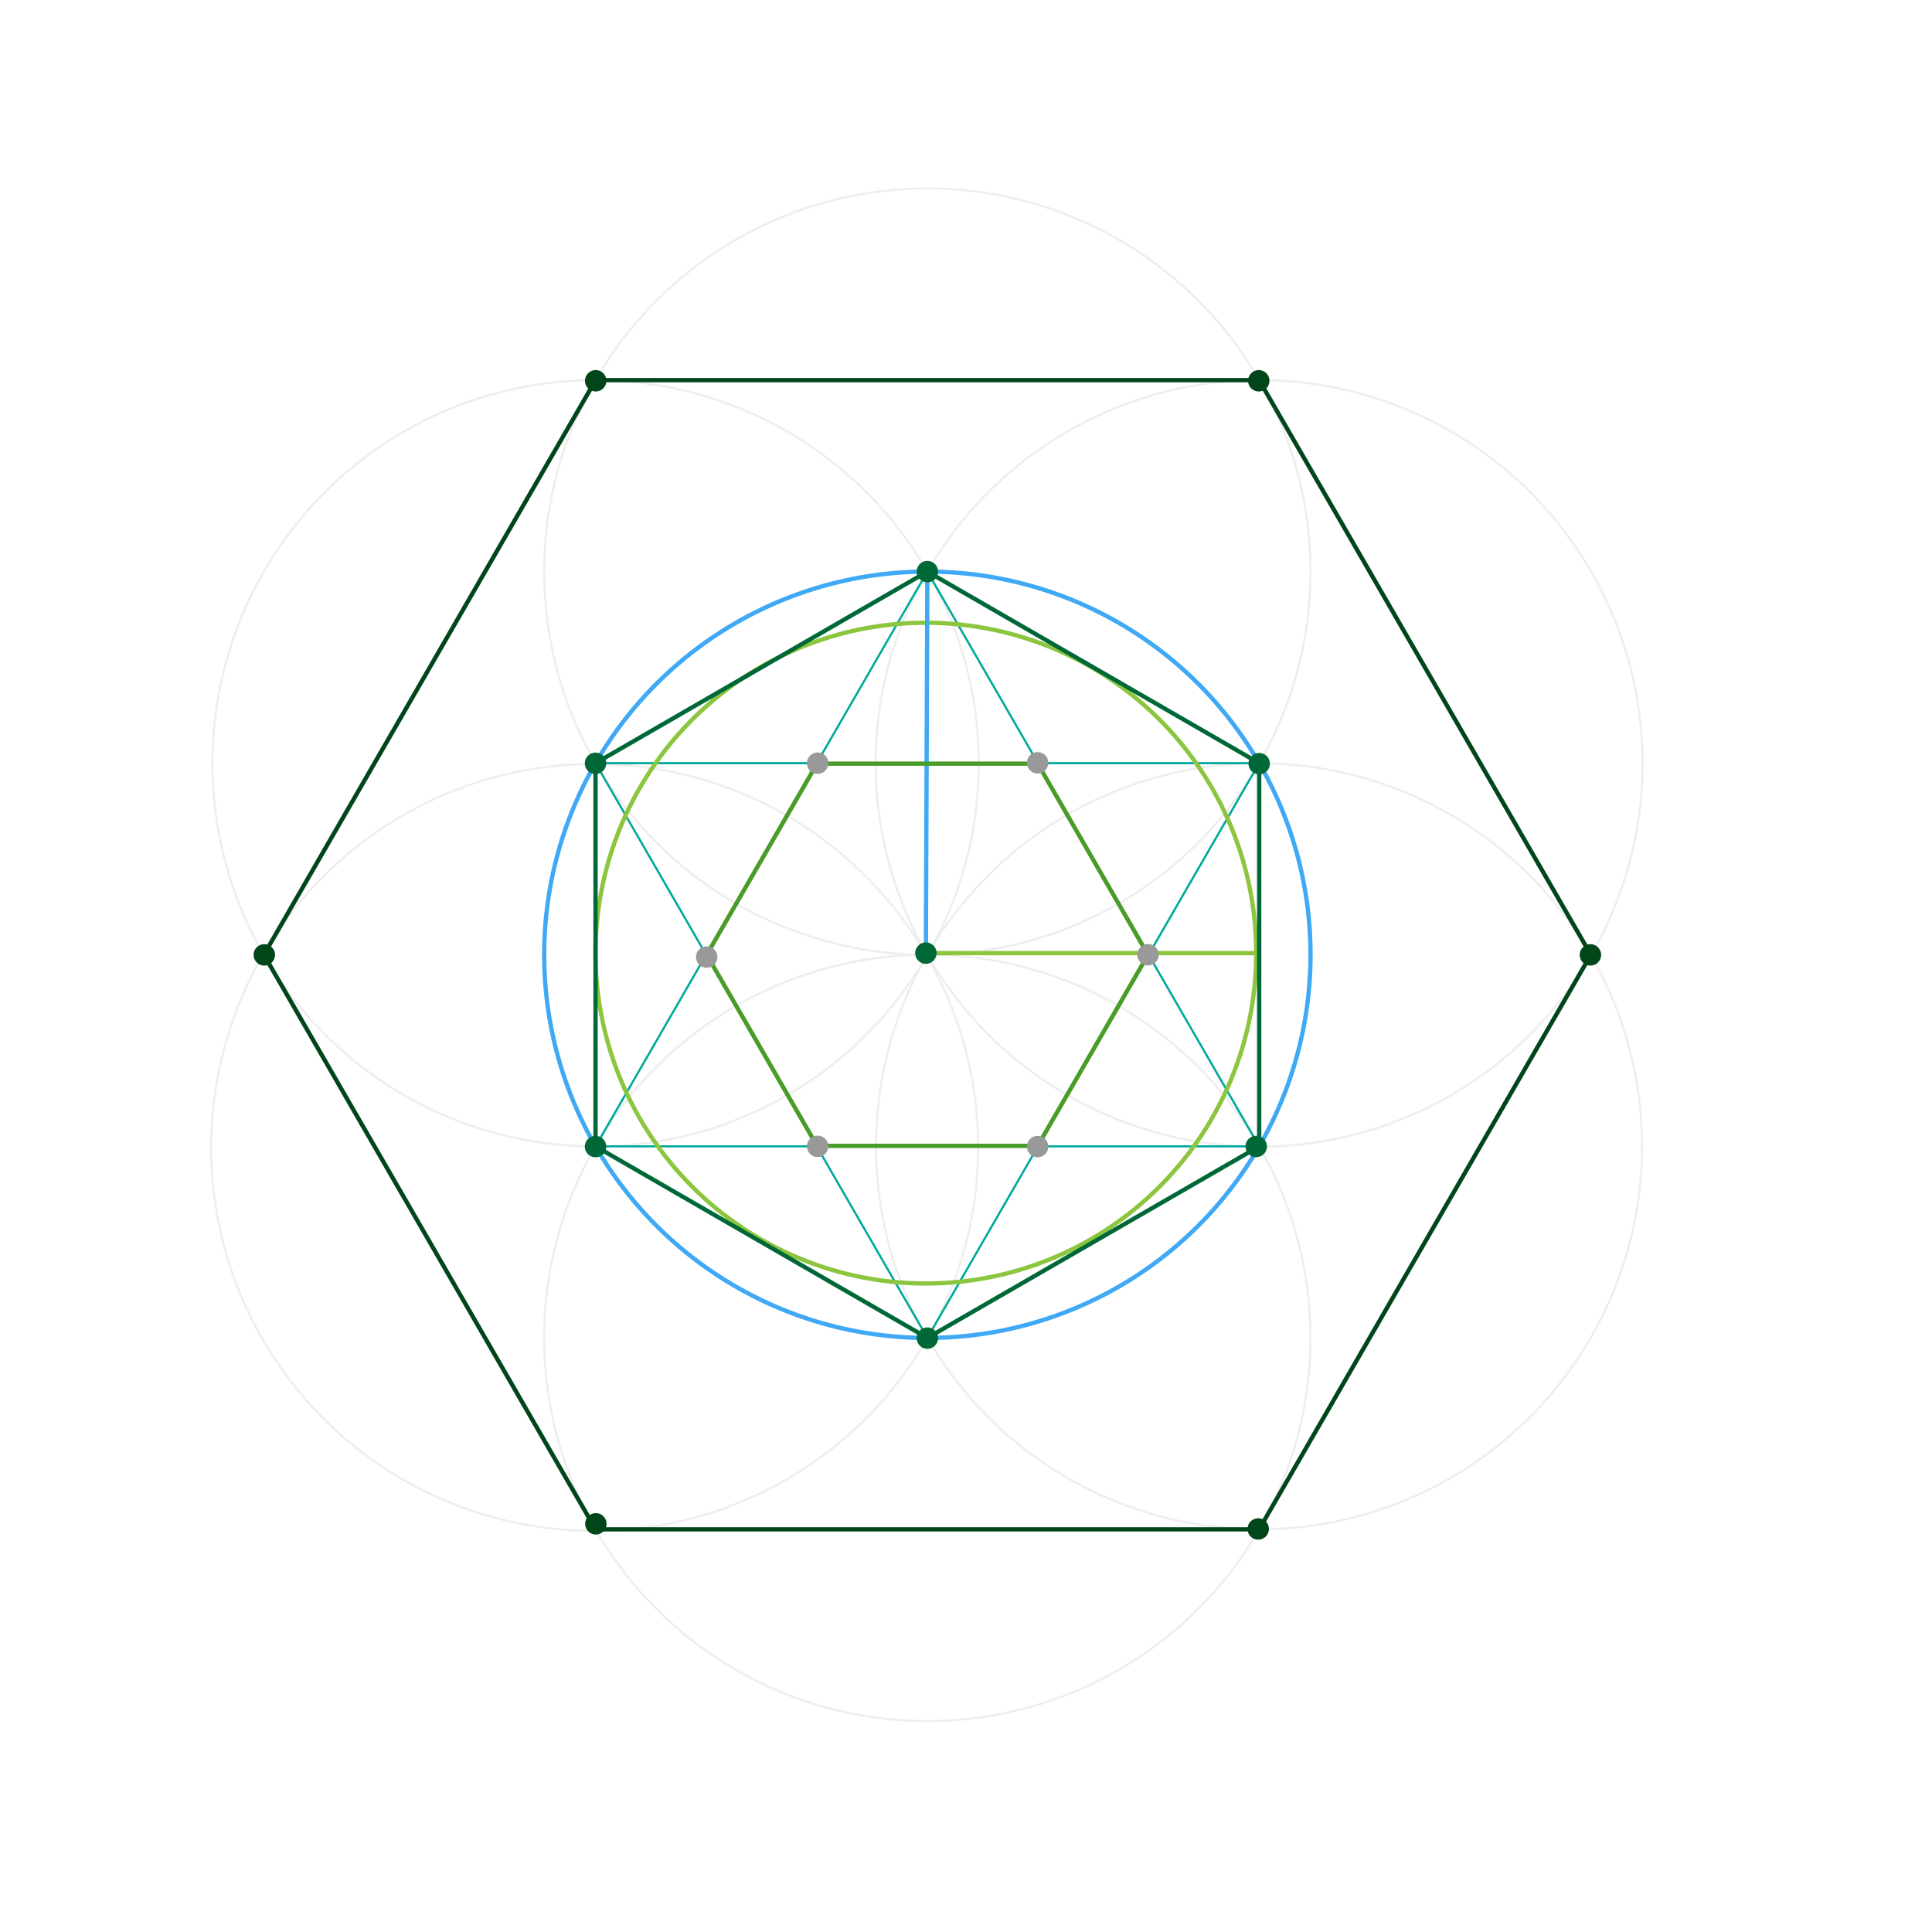 <svg xmlns="http://www.w3.org/2000/svg" viewBox="0 0 900 900">
  <defs>
    <style>
      .cls-1,
      .cls-2,
      .cls-3,
      .cls-4,
      .cls-5,
      .cls-6,
      .cls-7 {
        fill: none;
        stroke-miterlimit: 10;
      }

      .cls-1 {
        stroke: #eee;
      }

      .cls-2 {
        stroke: #00a99d;
      }

      .cls-3 {
        stroke: #8cc63f;
      }

      .cls-3,
      .cls-4,
      .cls-5,
      .cls-6,
      .cls-7 {
        stroke-width: 2px;
      }

      .cls-4 {
        stroke: #3fa9f5;
      }

      .cls-5 {
        stroke: #489c27;
      }

      .cls-6 {
        stroke: #004619;
      }

      .cls-7 {
        stroke: #006837;
      }

      .cls-8 {
        fill: #006837;
      }

      .cls-9 {
        fill: #004619;
      }

      .cls-10 {
        fill: #999;
      }

      * {
        animation-duration: 20s;
        animation-timing-function: cubic-bezier(0.645, 0.045, 0.355, 1);
        animation-iteration-count: infinite;
        animation-fill-mode: both;
        stroke-dasharray: 2000;
      }

      #circles {}

      .cls-1 {
        animation-name: circles
      }

      #cir-tc {
        animation-name: circle-top
      }

      #cir-tr {
        animation-delay: 1s;
      }

      #cir-br {
        animation-delay: 1.5s;
      }

      #cir-bc {
        animation-delay: 2s;
      }

      #cir-bl {
        animation-delay: 2.5s;
      }

      #cir-tl {
        animation-delay: 3s;
      }

      #up {
        animation-name: up-down
      }

      #down {
        animation-name: up-down
      }

      #Inner {
        animation-name: inner
      }

      #outer {
        animation-name: outer
      }

      #R {
        animation-name: r
      }

      #r-2 {
        animation-name: r-2
      }

      #small-hexagon {
        animation-name: small-hexa
      }

      #big-hexagon {
        animation-name: big-hexa
      }

      #Hexagon {
        animation-name: hexa
      }

      #center {
        animation-name: center
      }

      #hexagon-dots {}

      .cls-8 {
        animation-name: dots;
      }

      #hd6 {
        animation-delay: 1.8s;
      }

      #hd5 {
        animation-name: top-dot;
      }

      #hd4 {
        animation-delay: 0.2s;
      }

      #hd3 {
        animation-delay: 0.6s;
      }

      #hd2 {
        animation-delay: 1.0s;
      }

      #hd1 {
        animation-delay: 1.4s;
      }

      #big-dots {}

      .cls-9 {
        animation-name: big-dots
      }

      #bd6 {}

      #bd5 {
        animation-delay: 0.4s;
      }

      #bd4 {
        animation-delay: 0.8s;
      }

      #bd3 {
        animation-delay: 1.2s;
      }

      #bd2 {
        animation-delay: 1.6s;
      }

      #bd1 {
        animation-delay: 2.0s;
      }

      #small-dots {}

      .cls-10 {
        animation-name: small-dots
      }

      #sd6 {}

      #sd5 {
        animation-delay: 0.2s;
      }

      #sd4 {
        animation-delay: 0.4s;
      }

      #sd3 {
        animation-delay: 0.6s;
      }

      #sd2 {
        animation-delay: 0.8s;
      }

      #sd1 {
        animation-delay: 1.0s;
      }

      @keyframes center {

        0%,
        90%,
        100% {
          opacity: 0
        }

        5%,
        85% {
          opacity: 1
        }
      }

      @keyframes r {
        0% {
          stroke-dashoffset: 2000;
          opacity: 1
        }

        5% {
          stroke-dashoffset: 2000;
        }

        10% {
          stroke-dashoffset: 0;
        }

        30% {
          opacity: 1;
        }

        40% {
          opacity: 0;
        }

        100% {
          opacity: 0;
        }
      }


      @keyframes outer {
        0% {
          stroke-dashoffset: 2000;
          opacity: 1
        }

        7% {
          stroke-dashoffset: 2000;
          opacity: 1
        }

        15% {
          stroke-dashoffset: 0;
        }

        80% {
          opacity: 1;
        }

        90% {
          opacity: 0;
        }

        100% {
          opacity: 0;
        }
      }


      @keyframes top-dot {
        0% {
          opacity: 0
        }

        5% {
          opacity: 0
        }

        10% {
          opacity: 1
        }

        70% {
          opacity: 1
        }

        80% {
          opacity: 0
        }

        100% {
          opacity: 0
        }
      }

      @keyframes dots {
        0% {
          opacity: 0
        }

        15% {
          opacity: 0
        }

        20% {
          opacity: 1
        }

        70% {
          opacity: 1
        }

        80% {
          opacity: 0
        }

        100% {
          opacity: 0
        }
      }

      @keyframes big-dots {
        0% {
          opacity: 0
        }

        20% {
          opacity: 0
        }

        25% {
          opacity: 1
        }

        60% {
          opacity: 1
        }

        70% {
          opacity: 0
        }

        100% {
          opacity: 0
        }
      }

      @keyframes circle-top {

        0%,
        10% {
          stroke-dashoffset: 2000;
          opacity: 1
        }

        20% {
          stroke-dashoffset: 0;
        }

        40% {
          opacity: 1;
        }

        50%,
        100% {
          opacity: 0;
        }
      }

      @keyframes circles {

        0%,
        10% {
          stroke-dashoffset: 2000;
          opacity: 1
        }

        20% {
          stroke-dashoffset: 0;
        }

        40% {
          opacity: 1;
        }

        50%,
        to {
          opacity: 0;
        }
      }


      @keyframes hexa {
        0% {
          stroke-dashoffset: 2000;
          opacity: 1
        }

        40% {
          stroke-dashoffset: 2000;
          opacity: 1
        }

        50% {
          stroke-dashoffset: 0;
        }

        95% {
          opacity: 1;
        }

        100% {
          opacity: 0;
        }

        100% {
          opacity: 0;
        }
      }

      @keyframes big-hexa {
        0% {
          stroke-dashoffset: 2000;
          opacity: 1
        }

        45% {
          stroke-dashoffset: 2000;
          opacity: 0.2
        }

        55% {
          stroke-dashoffset: 0;
          opacity: 1
        }

        75% {
          opacity: 1;
        }

        80% {
          opacity: 0;
        }

        100% {
          opacity: 0;
        }
      }

      @keyframes small-hexa {
        0% {
          opacity: 0
        }

        55% {
          opacity: 0
        }

        65% {
          opacity: 1
        }

        75% {
          opacity: 1;
        }

        80% {
          opacity: 0;
        }

        100% {
          opacity: 0;
        }
      }

      @keyframes r-2 {
        0% {
          stroke-dashoffset: 2000;
          opacity: 1
        }

        70% {
          stroke-dashoffset: 2000;
        }

        80% {
          stroke-dashoffset: 0;
        }

        80% {
          opacity: 1;
        }

        90% {
          opacity: 0;
        }

        100% {
          opacity: 0;
        }
      }

      @keyframes inner {
        0% {
          stroke-dashoffset: 2000;
          opacity: 1
        }

        75% {
          stroke-dashoffset: 2000;
          opacity: 1
        }

        85% {
          stroke-dashoffset: 0;
        }

        85% {
          opacity: 1;
        }

        95% {
          opacity: 0;
        }

        100% {
          opacity: 0;
        }
      }

      @keyframes up-down {
        0% {
          stroke-dashoffset: 2000;
          opacity: 1
        }

        50% {
          stroke-dashoffset: 2000;
          opacity: 1
        }

        60% {
          stroke-dashoffset: 0;
        }

        70% {
          opacity: 1;
        }

        80% {
          opacity: 0;
        }

        100% {
          opacity: 0;
        }
      }

      @keyframes small-dots {

        0%,
        55%,
        75%,
        100% {
          opacity: 0
        }

        65% {
          opacity: 1
        }
      }

      @keyframes scribe {
        0% {
          stroke-dashoffset: 2000;
          opacity: 1
        }

        0% {
          stroke-dashoffset: 2000;
          opacity: 0.2
        }

        5% {
          stroke-dashoffset: 0;
        }

        95% {
          opacity: 0.2;
        }

        100% {
          opacity: 0;
        }

        100% {
          opacity: 0;
        }
      }

      @keyframes fade {
        0% {
          opacity: 0
        }

        5% {
          opacity: 0.2
        }

        50% {
          opacity: 0.1
        }

        95% {
          opacity: 0.2
        }

        100% {
          opacity: 0
        }
      }
    </style>
  </defs>
  <title>Hexagon</title>
  <g id="_10-Hexagon" data-name="10-Hexagon">
    <g id="circles">
      <path id="cir-tc" class="cls-1"
        d="M432,444.76A178.49,178.49,0,1,1,610.49,266.27,178.49,178.49,0,0,1,432,444.76" />
      <path id="cir-tr" class="cls-1" d="M432.23,265.89a178.55,178.55,0,1,1-1,177.66,177.67,177.67,0,0,1,1-177.66" />
      <path id="cir-br" class="cls-1"
        d="M585.56,355.59a178.41,178.41,0,1,1-89.7,24.74,178.49,178.49,0,0,1,89.7-24.74" />
      <path id="cir-bc" class="cls-1" d="M587,534.77a178.49,178.49,0,1,1-243.5-66.54A178.49,178.49,0,0,1,587,534.77" />
      <path id="cir-bl" class="cls-1" d="M432,623.36l-.77,1.33a178.64,178.64,0,1,1,.77-1.33" />
      <path id="cir-tl" class="cls-1"
        d="M276.63,534.07A178.49,178.49,0,1,1,403,482.47a177.94,177.94,0,0,1-126.33,51.61" />
    </g>
    <polyline id="up" class="cls-2" points="432 266.27 586.58 534.01 277.42 534.01 432 266.27" />
    <polyline id="down" class="cls-2" points="432 623.25 277.42 355.51 586.58 355.51 432 623.25" />
    <path id="Inner" class="cls-3" d="M585.19,444A153.89,153.89,0,1,1,431.31,290.11,153.89,153.89,0,0,1,585.19,444" />
    <path id="outer" class="cls-4" d="M432,266.27A178.49,178.49,0,1,1,253.51,444.76,178.49,178.49,0,0,1,432,266.27" />
    <line id="R" class="cls-4" x1="431.31" y1="444" x2="432" y2="266.27" />
    <line id="r-2" data-name="r" class="cls-3" x1="431.31" y1="444" x2="585.19" y2="444" />
    <polyline id="small-hexagon" class="cls-5"
      points="534.79 444.76 483.4 355.74 380.6 355.74 329.21 444.76 380.6 533.78 483.4 533.78 534.79 444.76" />
    <polyline id="big-hexagon" class="cls-6"
      points="122.92 444.76 277.46 712.43 586.54 712.43 741.08 444.76 586.54 177.09 277.46 177.09 122.92 444.76" />
    <polyline id="Hexagon" class="cls-7"
      points="432 266.27 277.42 355.51 277.42 534.01 432 623.25 586.58 534.01 586.58 355.51 432 266.27" />
    <circle id="center" class="cls-8" cx="431.31" cy="444" r="5" />
    <g id="hexagon-dots">
      <circle id="hd6" class="cls-8" cx="277.42" cy="355.58" r="5" />
      <circle id="hd5" class="cls-8" cx="432" cy="266.28" r="5" />
      <circle id="hd4" class="cls-8" cx="586.58" cy="355.74" r="5" />
      <circle id="hd3" class="cls-8" cx="585.19" cy="534.07" r="5" />
      <circle id="hd2" class="cls-8" cx="432" cy="623.35" r="5" />
      <circle id="hd1" class="cls-8" cx="277.42" cy="534.12" r="5" />
    </g>
    <g id="big-dots">
      <circle id="bd6" class="cls-9" cx="586.38" cy="177.38" r="5" />
      <circle id="bd5" class="cls-9" cx="740.88" cy="444.82" r="5" />
      <circle id="bd4" class="cls-9" cx="586.12" cy="712.25" r="5" />
      <circle id="bd3" class="cls-9" cx="277.57" cy="709.86" r="5" />
      <circle id="bd2" class="cls-9" cx="123.12" cy="444.82" r="5" />
      <circle id="bd1" class="cls-9" cx="277.49" cy="177.38" r="5" />
    </g>
    <g id="small-dots">
      <circle id="sd6" class="cls-10" cx="380.89" cy="355.51" r="5" />
      <circle id="sd5" class="cls-10" cx="483.35" cy="355.34" r="5" />
      <circle id="sd4" class="cls-10" cx="534.79" cy="444.76" r="5" />
      <circle id="sd3" class="cls-10" cx="483.35" cy="534.12" r="5" />
      <circle id="sd2" class="cls-10" cx="380.89" cy="534.01" r="5" />
      <circle id="sd1" class="cls-10" cx="329.21" cy="445.82" r="5" />
    </g>
  </g>
</svg>